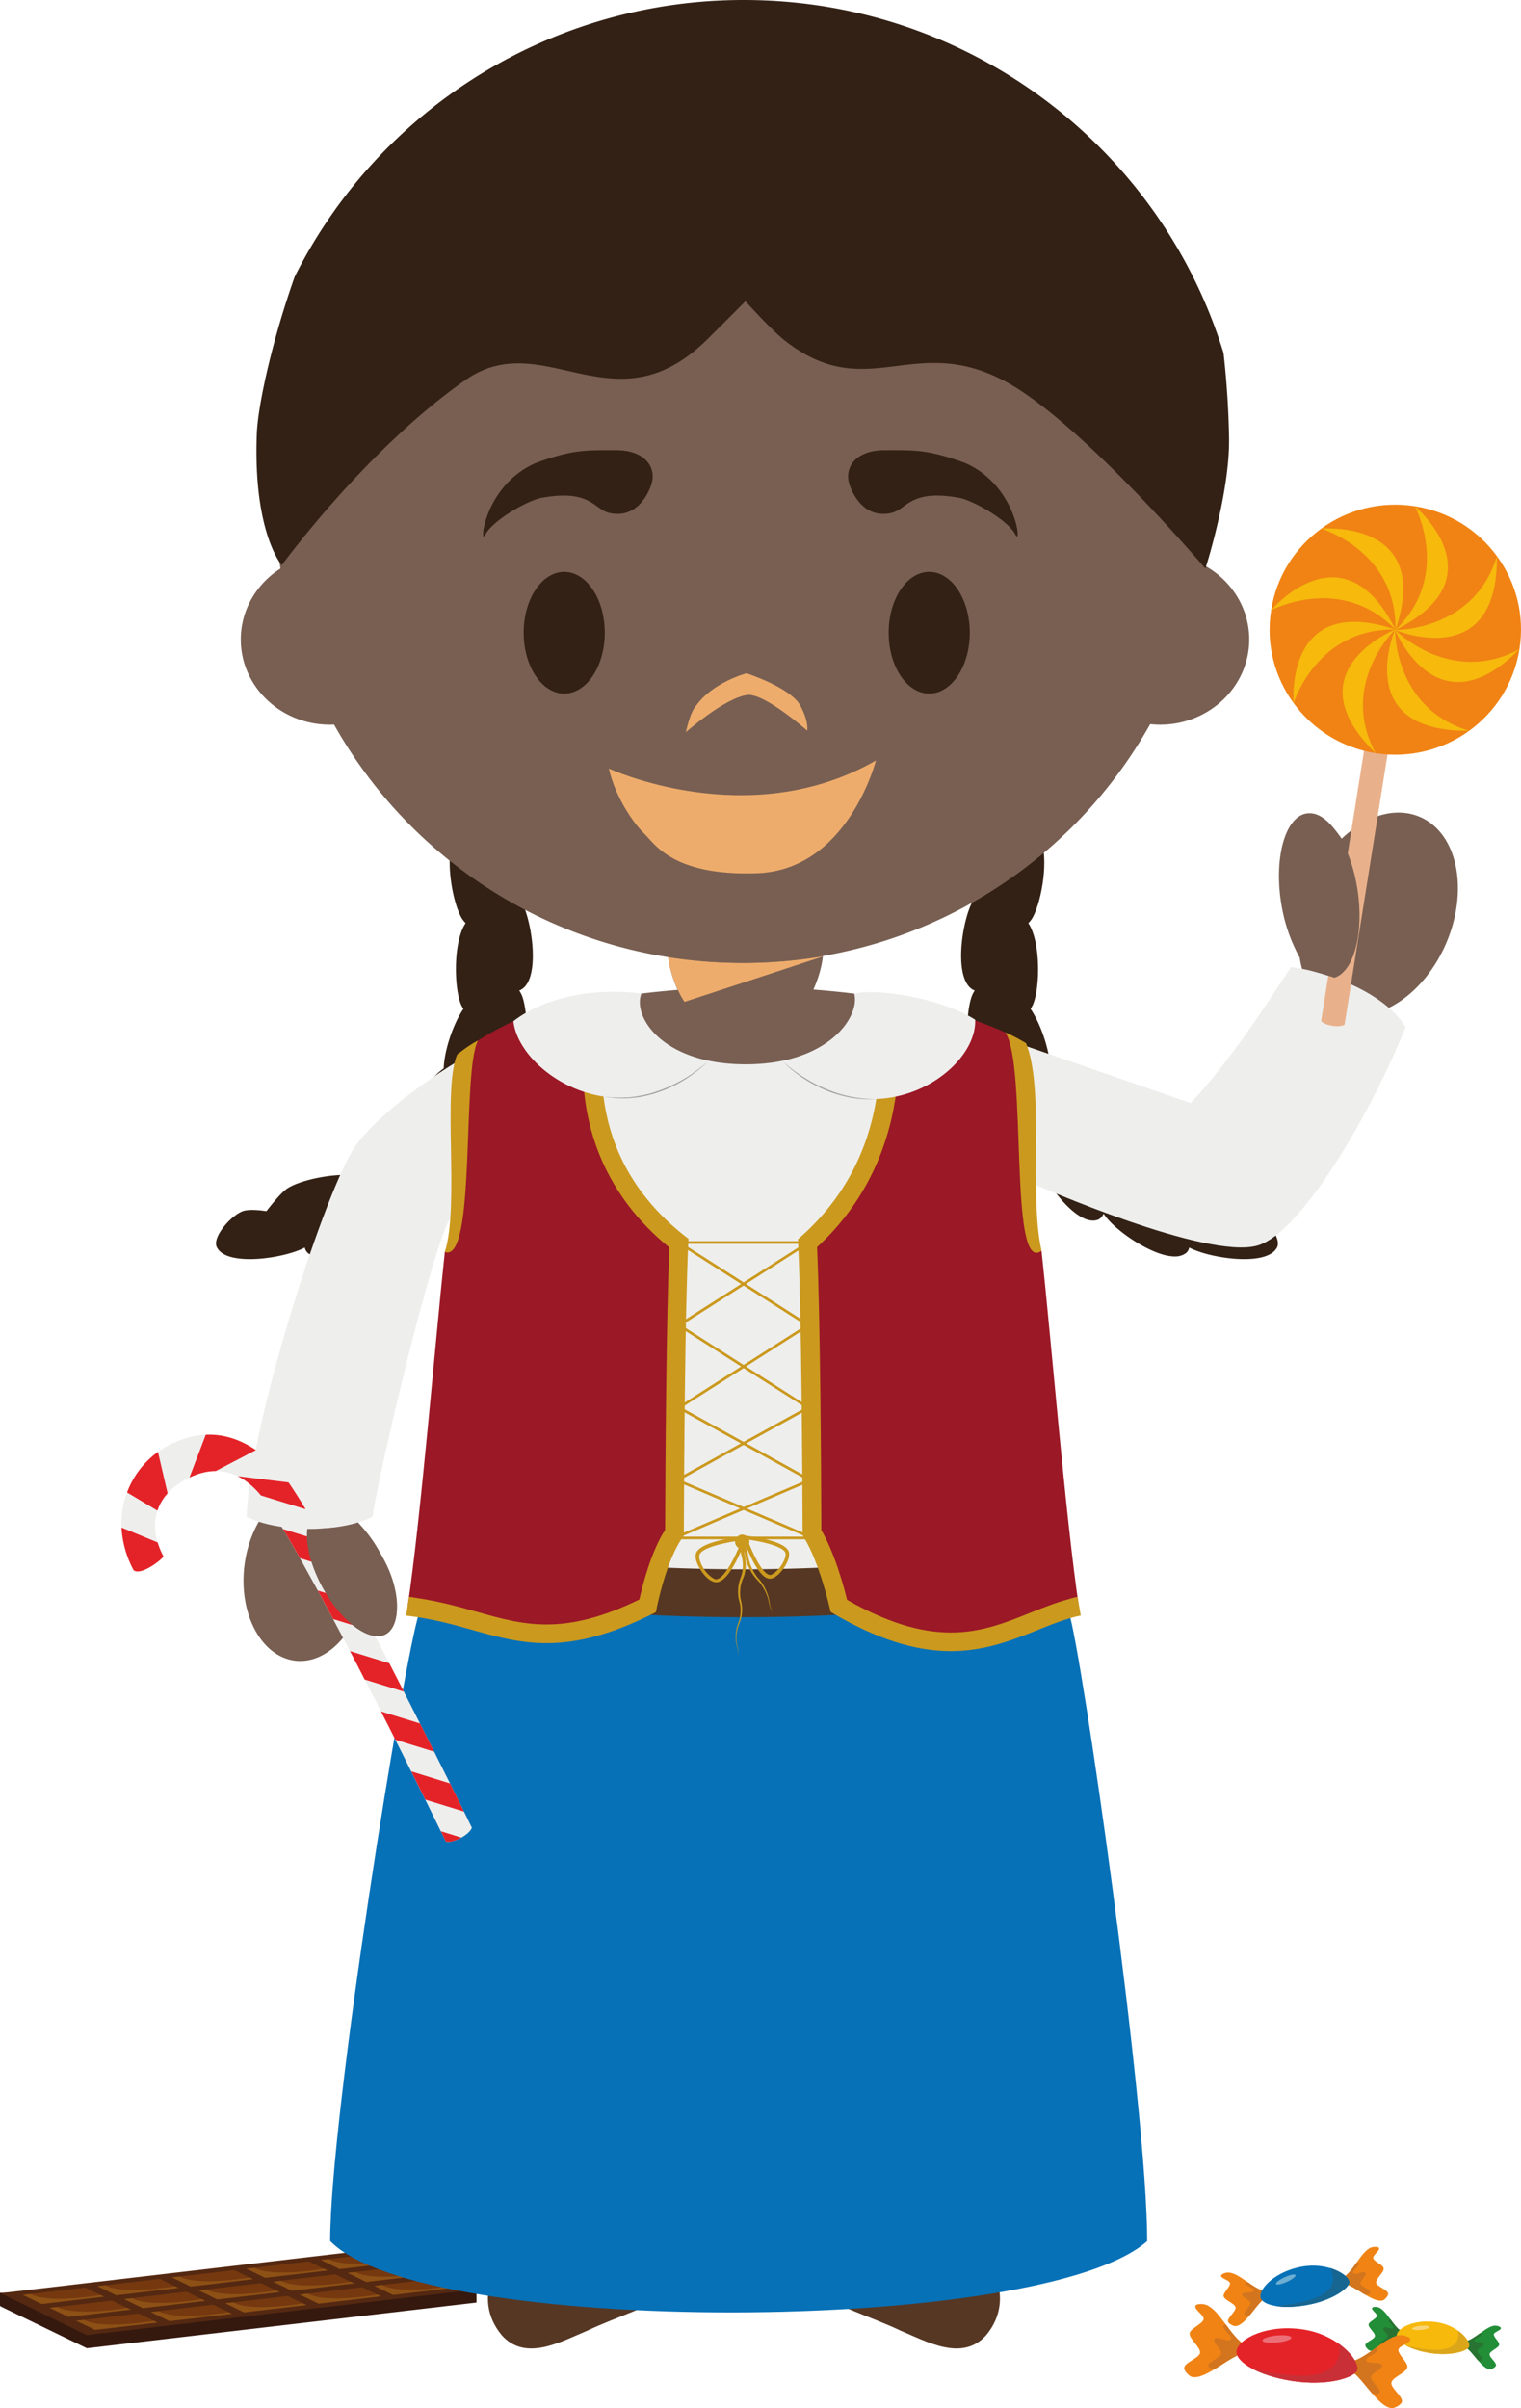 <svg xmlns="http://www.w3.org/2000/svg" width="75.009" height="118.733"><g fill-rule="evenodd" stroke-miterlimit="10" data-paper-data="{&quot;isPaintingLayer&quot;:true}" style="mix-blend-mode:normal"><path fill="#35190f" d="M23.5 112.893v.633l-19.212 2.251h-.006l-4.26-2.064.015-.002-.037-.022v-.645l6.063-.04 13.165-1.542 2.971 1.44z"/><path fill="#542811" d="m4.281 115.13-4.26-2.066 19.209-2.251 4.26 2.068z"/><path fill="#75380f" d="m16.749 111.873-.924-.445 3.075-.363.924.448z"/><path fill="#8d5015" d="M16.211 111.381c.764.418 2.704.168 3.446.05l.166.083-3.074.36-.924-.448.386-.045"/><path fill="#75380f" d="m18.065 112.51-.922-.448 3.075-.357.921.442z"/><path fill="#8d5015" d="M17.527 112.02c.764.418 2.704.165 3.445.05l.167.078-3.074.362-.922-.447.384-.043"/><path fill="#75380f" d="m19.381 113.149-.924-.447 3.075-.363.923.448z"/><path fill="#8d5015" d="M18.843 112.655c.764.42 2.704.17 3.445.05l.167.083-3.074.362-.924-.449.386-.046"/><path fill="#75380f" d="m13.076 112.306-.924-.452 3.075-.358.924.447z"/><path fill="#8d5015" d="M12.538 111.811c.764.419 2.704.17 3.446.05l.166.083-3.074.362-.924-.452.386-.043"/><path fill="#75380f" d="m14.392 112.942-.924-.45 3.075-.357.923.445z"/><path fill="#8d5015" d="M13.856 112.45c.762.419 2.702.166 3.446.051l.166.08-3.076.363-.924-.45.388-.044"/><path fill="#75380f" d="m15.708 113.579-.924-.447 3.074-.362.924.447z"/><path fill="#8d5015" d="M15.172 113.085c.762.421 2.701.17 3.445.05l.167.083-3.076.363-.924-.45.388-.046"/><path fill="#75380f" d="m9.403 112.736-.924-.452 3.075-.358.921.447z"/><path fill="#8d5015" d="M8.863 112.241c.764.421 2.705.17 3.445.05l.167.083-3.072.363-.924-.452.384-.044"/><path fill="#75380f" d="m10.719 113.371-.924-.448 3.074-.358.922.448z"/><path fill="#8d5015" d="M10.179 112.881c.764.416 2.705.165 3.445.048l.167.085-3.072.357-.924-.447.384-.043"/><path fill="#75380f" d="m12.035 114.01-.922-.448 3.072-.362.922.452z"/><path fill="#8d5015" d="M11.495 113.516c.763.42 2.705.17 3.445.05l.167.085-3.073.36-.921-.45.382-.045"/><path fill="#75380f" d="m5.728 113.166-.922-.45 3.072-.36.926.448z"/><path fill="#8d5015" d="M5.19 112.672c.765.42 2.705.166 3.445.05l.169.083-3.076.362-.922-.449.384-.046"/><path fill="#75380f" d="m7.044 113.801-.922-.447 3.072-.363.926.452z"/><path fill="#8d5015" d="M6.506 113.311c.763.416 2.705.166 3.445.048l.169.085-3.077.358-.921-.448.383-.043"/><path fill="#75380f" d="m8.359 114.44-.921-.447 3.072-.362.926.451z"/><path fill="#8d5015" d="M7.822 113.948c.765.419 2.705.168 3.444.05l.17.085-3.077.358-.921-.447.384-.046"/><path fill="#75380f" d="m2.055 113.596-.924-.45 3.076-.36.922.448z"/><path fill="#8d5015" d="M1.515 113.105c.766.418 2.705.165 3.447.05l.167.08-3.074.363-.924-.45.384-.044"/><path fill="#75380f" d="m3.371 114.231-.924-.445 3.074-.36.924.447z"/><path fill="#8d5015" d="M2.831 113.739c.765.421 2.703.168 3.447.05l.167.085-3.075.358-.923-.447.384-.046"/><path fill="#75380f" d="m4.686 114.871-.923-.446 3.076-.362.922.45z"/><path fill="#8d5015" d="M4.146 114.379c.766.418 2.706.167 3.448.05l.167.085-3.075.357-.924-.447.384-.046"/><path fill="#f08314" d="M62.381 112.966c.046.063.094.227.074.303-.443.208-.994 1.361-1.511 1.418-.11.013-.35-.111-.38-.218-.058-.185.401-.508.37-.705-.037-.198-.552-.352-.592-.552-.033-.174.351-.475.314-.652-.033-.14-.455-.22-.437-.36.011-.092.239-.155.334-.155.531-.009 1.228.807 1.828.921"/><path fill="#d2751e" d="M61.489 112.493c.301.209.606.416.891.473.046.063.094.225.074.301-.243.116-.522.517-.805.862-.114.046-.206.057-.268.004-.123-.109.314-.43.29-.595-.022-.142-.443-.273-.41-.417.039-.146.544-.037.575-.185.033-.136-.481-.256-.415-.38a.158.158 0 0 1 .068-.063"/><path fill="#f08314" d="M66.234 112.292c.526-.312.901-1.318 1.404-1.488.086-.028.325-.046.366.03.066.13-.305.35-.285.49.022.18.485.329.516.51.033.199-.402.517-.369.714.04.2.58.342.593.543.004.109-.174.31-.281.331-.507.118-1.42-.776-1.907-.822-.048-.066-.057-.231-.037-.308"/><path fill="#d2751e" d="M66.911 111.546a.11.11 0 0 1 .083.035c.105.094-.336.38-.259.498.08.126.518-.144.604-.022.083.12-.268.388-.244.535.037.161.555.314.478.458-.04.07-.133.091-.252.087-.388-.229-.783-.51-1.051-.539-.046-.063-.055-.229-.037-.305.25-.15.465-.452.678-.746"/><path fill="#0771b7" d="M62.162 113.268c-.077-.436.74-1.287 2.056-1.518 1.218-.214 2.256.364 2.324.75.048.266-.788.92-2.111 1.152-1.273.225-2.203-.009-2.27-.384"/><path fill="#176691" d="M66.542 112.501c.046.264-.788.92-2.111 1.15-.608.109-1.137.111-1.531.044 3.12-.269 3-1.314 2.69-1.872.544.163.911.451.952.678"/><path fill="#6daed2" d="M63.891 112.169c.029.065-.162.218-.428.334-.263.124-.502.168-.533.104-.028-.063.163-.213.428-.331.266-.125.505-.17.533-.107"/><path fill="#228e37" d="M69.127 114.948c.019.06.015.2-.022.25-.397.048-1.126.785-1.539.7-.087-.021-.237-.18-.234-.27.008-.162.447-.284.472-.447.026-.162-.334-.417-.31-.576.02-.149.397-.28.413-.424.01-.111-.29-.286-.24-.39.033-.068.226-.057.299-.033.408.133.731.947 1.161 1.189"/><path fill="#287332" d="M68.567 114.351c.176.237.354.482.56.595.02.063.015.201-.022.253-.217.024-.537.26-.847.452-.101.009-.177-.009-.207-.07-.067-.113.356-.247.38-.377.02-.118-.272-.332-.206-.432.068-.103.428.115.492.011.059-.101-.299-.325-.216-.404a.102.102 0 0 1 .066-.028"/><path fill="#228e37" d="M72.27 115.442c.49-.105 1.045-.78 1.475-.78.075 0 .263.046.272.12.02.114-.325.19-.347.302-.028.144.288.38.264.523-.03.162-.448.297-.474.46-.024.158.353.41.311.568-.024.085-.217.19-.305.183-.419-.043-.886-.97-1.25-1.132-.02-.061.022-.196.054-.244"/><path fill="#287332" d="M72.988 115.041c.023.01.043.026.058.046.054.102-.358.21-.334.32.03.118.439.022.47.14.032.116-.312.23-.325.347-.018.135.344.386.243.476-.048.048-.125.039-.217.004-.237-.281-.47-.598-.67-.687-.017-.061.025-.197.058-.245.23-.052.478-.227.717-.401"/><path fill="#f6b90c" d="M68.88 115.122c.055-.358.91-.796 1.984-.626.994.15 1.64.868 1.589 1.182-.035.218-.852.502-1.93.336-1.041-.163-1.689-.584-1.643-.892"/><path fill="#dca61b" d="M72.453 115.678c-.036.22-.852.502-1.929.336-.494-.079-.907-.213-1.19-.373 2.473.613 2.658-.22 2.568-.729.373.266.581.585.551.766"/><path fill="#f9d477" d="M70.5 114.734c.005.055-.18.12-.414.14-.237.026-.433-.002-.444-.057-.002-.057.185-.124.422-.146.237-.024.432.004.436.063"/><path fill="#f08314" d="M61.393 115.612c.028.102.022.331-.038.421-.665.074-1.878 1.309-2.567 1.161-.145-.031-.397-.295-.389-.445.012-.274.742-.476.782-.744.043-.269-.553-.696-.512-.965.033-.244.658-.46.688-.702.023-.193-.486-.483-.4-.653.055-.114.379-.094.498-.054.682.221 1.218 1.573 1.938 1.981"/><path fill="#d2751e" d="M60.458 114.617c.295.399.593.803.935.995.026.102.022.331-.037.421-.366.039-.893.432-1.416.751-.164.013-.289-.016-.344-.112-.108-.194.592-.412.634-.63.03-.199-.452-.554-.34-.72.112-.17.711.19.818.015.096-.164-.502-.542-.364-.672a.175.175 0 0 1 .114-.048"/><path fill="#f08314" d="M66.635 116.43c.814-.166 1.735-1.292 2.455-1.296.127 0 .439.08.459.205.028.188-.547.312-.584.5-.048.24.48.635.439.877-.044.268-.746.49-.786.76-.044.268.588.69.516.948-.037.144-.36.321-.51.308-.7-.07-1.478-1.617-2.084-1.89-.028-.1.035-.322.094-.412"/><path fill="#d2751e" d="M67.832 115.77c.04.017.073.043.093.08.09.166-.597.34-.553.528.048.199.73.04.78.236.053.192-.513.382-.541.578-.033.22.568.644.408.794-.081.077-.213.064-.364.005-.395-.46-.782-.997-1.115-1.148-.029-.102.035-.323.094-.412.386-.079.795-.371 1.198-.661"/><path fill="#e42328" d="M60.981 115.904c.09-.594 1.514-1.331 3.31-1.047 1.652.257 2.73 1.45 2.644 1.976-.055.36-1.416.84-3.215.557-1.736-.269-2.822-.973-2.739-1.486"/><path fill="#c92f36" d="M66.934 116.833c-.054.36-1.415.84-3.214.556-.83-.128-1.508-.355-1.986-.615 4.125 1.015 4.433-.371 4.283-1.221.621.442.966.974.918 1.28"/><path fill="#ec6f78" d="M63.681 115.254c.014.094-.3.2-.695.24-.39.04-.72-.006-.727-.1-.008-.094.299-.203.694-.242.395-.038.72.006.728.102"/><path fill="#563723" d="M36.026 109.814c.064.266-.022.594-.196.866-.577.882-1.575 1.587-2.422 2.18-1.317.895-2.978 1.357-4.435 2.047-1.312.547-3.046 1.544-4.222.237-1.558-1.854-.238-4.213 1.582-5.33zm1.322 0c-.062.266.022.594.202.866.57.882 1.569 1.587 2.42 2.18 1.317.895 2.978 1.357 4.433 2.047 1.314.547 3.044 1.544 4.222.237 1.556-1.854.235-4.213-1.584-5.33z"/><path fill="#332115" d="M47.52 43.731c.1.334.254.561.464.679-.417.715-.783 2.629-.463 3.715.106.352.27.583.494.69.018.009.035.013.052.022-.05.082-.091.157-.12.222-.31.749-.38 2.739.114 3.779.159.332.358.537.599.609.034.01.07.015.106.015.01 0 .017 0 .02-.002-.038.914.524 2.705 1.257 3.5.25.27.507.412.752.412h.007c.114 0 .235-.058.349-.168.393 1.111 1.769 2.976 2.754 2.976.07.001.138-.01.204-.031.128-.032.23-.141.318-.308.007.012.02.027.027.04.51.777 2.385 2.068 3.473 2.068a.905.905 0 0 0 .566-.17.468.468 0 0 0 .152-.27c.619.325 1.777.571 2.703.571.608 0 1.387-.098 1.633-.582.073-.144.046-.349-.07-.596-.264-.534-.91-1.134-1.304-1.213a1.971 1.971 0 0 0-.388-.035c-.211 0-.443.029-.678.062-.34-.435-.78-.965-1.062-1.14-.567-.355-1.833-.645-2.827-.65a1.41 1.41 0 0 0-.127-.25c-.406-.614-1.647-1.543-2.697-1.91a.932.932 0 0 0-.02-.15c-.16-.784-1.097-2.276-2.012-2.939-.024-.818-.426-2.119-.972-2.937.048-.073.09-.15.125-.23.309-.745.382-2.735-.115-3.78a1.662 1.662 0 0 0-.12-.214c.077-.083.143-.161.183-.229.42-.692.807-2.651.48-3.753-.1-.334-.255-.56-.463-.67.415-.72.783-2.633.463-3.722-.103-.349-.272-.582-.496-.691a.4.4 0 0 0-.182-.038c-.555 0-1.52.93-1.613 1.438-.06.328-.022.676.048 1.056-.434.345-.961.792-1.133 1.076-.423.689-.805 2.646-.48 3.748m-21.366 0c-.098.334-.254.561-.458.679.412.715.778 2.629.458 3.715-.105.352-.27.583-.496.69-.015.009-.035.013-.052.022.046.071.087.145.123.222.307.749.379 2.739-.115 3.779-.158.332-.36.537-.598.609a.426.426 0 0 1-.134.013c.046.914-.516 2.705-1.25 3.5-.251.27-.504.412-.751.412h-.01c-.114 0-.23-.058-.344-.168-.396 1.111-1.771 2.976-2.756 2.976a.66.66 0 0 1-.21-.031c-.12-.032-.225-.141-.313-.308a.236.236 0 0 0-.024.04c-.513.777-2.388 2.068-3.478 2.068-.233 0-.426-.06-.566-.17a.488.488 0 0 1-.15-.27c-.618.325-1.78.571-2.703.571-.608 0-1.39-.098-1.632-.582-.075-.144-.05-.349.07-.596.263-.534.908-1.134 1.303-1.213.12-.024.246-.035.386-.035.229.005.457.026.683.062.338-.435.777-.965 1.06-1.14.568-.355 1.834-.645 2.826-.65.04-.098.085-.187.125-.25.404-.614 1.655-1.543 2.699-1.91.004-.05.01-.1.02-.15.16-.784 1.095-2.276 2.013-2.939.024-.818.423-2.119.972-2.937a1.415 1.415 0 0 1-.125-.23c-.308-.745-.382-2.735.11-3.78.036-.074.078-.146.124-.214a1.806 1.806 0 0 1-.182-.229c-.423-.692-.805-2.651-.483-3.753.1-.334.257-.56.463-.67-.414-.72-.783-2.633-.463-3.722.108-.349.273-.582.499-.691a.39.39 0 0 1 .18-.038c.557 0 1.52.93 1.612 1.438.064.328.022.676-.046 1.056.433.345.957.792 1.133 1.076.423.689.805 2.646.48 3.748" data-paper-data="{&quot;origPos&quot;:null}"/><path fill="#785f52" d="M70.008 40.271c1.856.781 2.446 3.567 1.318 6.219-.726 1.701-1.983 2.93-3.28 3.39v.004s-3.461 9.768-6.476 10.853c-2.438.879-11.034-2.595-11.034-2.595s-.695-2.657-1.055-3.497c-.496-1.149-2.494-4.309-2.494-4.309l11.77 4.193 5.543-6.48a4.568 4.568 0 0 1-.204-.831c-.358-.644-.648-1.454-.825-2.354-.461-2.35.05-4.427 1.145-4.639.586-.111 1.218.332 1.749 1.128 1.176-1.126 2.631-1.592 3.843-1.082M18.071 55.944c1.8-2.288 8.3-5.672 8.3-5.672s-3.022 5.47-3.568 7.894c-.07.308-.202.927-.358 1.358-.197.538-.792 1.419-1.654 2.63-1.717 2.415-3.323 12.622-3.323 12.622.038.07.075.137.108.214a6.648 6.648 0 0 1 1.215 1.656c.933 1.743 1.032 3.51.22 3.933-.437.229-1.043.031-1.655-.471-.658 1.165-1.691 1.885-2.771 1.774-1.657-.175-2.792-2.232-2.542-4.595.108-.995.444-1.885.916-2.57l-.005.063s1.416-14.136 5.118-18.836" data-paper-data="{&quot;origPos&quot;:null}"/><path fill="#0771b7" d="M20.667 79.536c-.011-5.558 1.417-18.747 1.637-19.65-.917 1.121 1.499-8.267 1.52-8.28 1.074-.964 3.391-1.842 4.646-2.106 0 0 19.533.845 20.92 1.654v.005s1.977 7.398 1.238 7.064c.774 1.17 2.018 17.86 2.082 21.258.645 1.974 3.864 24.412 3.864 31.017-5.24 4.636-35.725 4.738-40.292-.007 0-6.316 3.652-28.772 4.385-30.956"/><path fill="#eeeeed" d="M20.74 76.812c.294-6.281 1.376-16.147 1.564-16.926-.917 1.121-3.735 13.224-3.928 14.893-1.571.822-4.733.776-6.212 0 .153-4.547 3.937-16.364 5.416-18.35 1.264-1.695 4.184-3.724 6.173-4.784.024-.013.05-.026.072-.04 1.073-.964 3.39-1.839 4.643-2.105 2.706-.654 6.358-.796 6.358-.796l1.76.026h.149l1.773-.026s3.373.129 6.02.711c1.288.218 3.475.93 4.862 1.739v.004l9.331 3.227c1.96-2.1 3.606-4.671 4.946-6.704 2.004.253 4.661 1.344 5.653 2.952-1.696 4.245-5.18 10.226-7.349 10.79-2.528.658-10.604-2.866-11.343-3.2.645.978 1.62 12.733 1.96 18.59-5.456 1.886-25.296 2.284-31.848 0"/><path fill="#563723" d="M52.703 78.317a91.659 91.659 0 0 1-32.037.017c.01-.797.036-1.593.074-2.389a89.29 89.29 0 0 0 31.844-.007c.059.984.099 1.805.119 2.378"/><path fill="#9b1826" d="M29.762 49.083c-2.026-.085-5.642 1.737-6.546 2.477-1.28 2.223.237 6.947-1.28 10.171-.469 4.364-1.183 13.126-1.834 17.468 4.357.495 6.17 2.797 11.837-.026 0 0 .456-2.365 1.325-3.607.018-5.286.081-11.358.218-14.271-6.373-5.012-3.72-12.212-3.72-12.212m13.785.001c.858-.037 2.001.269 3.103.69 1.498.576 2.94 1.023 3.458 1.451 1.282 2.225.026 7.099 1.262 10.507.474 4.364 1.183 13.126 1.834 17.468-3.138.652-5.657 3.583-11.834-.026 0 0-.505-2.267-1.328-3.607-.015-5.286-.081-11.358-.217-14.271 5.63-5.013 3.72-12.213 3.72-12.213"/><path fill="#cb991e" d="M21.935 61.731c.74-2.293-.13-7.972.61-9.741.534-.41.714-.52 1.03-.69-.819 1.523-.073 10.988-1.64 10.431m11.834-.794.189.144-.016.235c-.164 3.476-.208 11.123-.217 14.252l-.002.142-.079.118c-.805 1.152-1.249 3.412-1.253 3.434l-.042.222-.202.103c-1.959.973-3.609 1.427-5.194 1.427-1.343 0-2.48-.319-3.685-.659-.982-.279-2.016-.558-3.24-.698l.144-.928c.367.052.457.072.457.072 1.082.162 1.998.419 2.888.668 1.143.327 2.22.624 3.436.624 1.385 0 2.844-.388 4.578-1.231.138-.617.56-2.338 1.27-3.434.011-3.146.055-10.383.209-13.92-3.274-2.666-4.117-5.908-4.238-8.171-.07-1.266.053-2.535.362-3.765.042-.17.11-.331.2-.48.342-.057.915.004.915.004l-.055.146c-.004.015-.634 1.768-.5 4.078.18 3.068 1.552 5.631 4.075 7.616zm15.802-10.034c.429.166 1.03.532 1.03.532.93 2.304.125 7.432.764 10.233-1.64 1.239-.687-9.251-1.793-10.765m3.726 28.748c-.713.148-1.402.425-2.137.72-1.207.482-2.575 1.036-4.266 1.036h-.004c-1.765 0-3.65-.604-5.76-1.833l-.17-.105-.044-.194c-.005-.024-.5-2.212-1.269-3.471l-.067-.109v-.127c-.012-3.126-.055-10.776-.22-14.252l-.009-.22.165-.141c2.24-1.999 3.526-4.587 3.816-7.689.217-2.317-.23-4.05-.237-4.067l-.04-.153.94.046c.055.153.095.312.12.473.212 1.251.258 2.525.138 3.788-.21 2.252-1.07 5.477-3.96 8.137.158 3.538.2 10.81.21 13.95.681 1.169 1.129 2.864 1.269 3.438 1.889 1.08 3.568 1.613 5.122 1.613 1.511 0 2.734-.5 3.921-.976.632-.251 1.233-.495 1.87-.665 0 0 .243-.08.452-.12z"/><path fill="#cb991e" d="m36.67 67.296 3.063-1.955-3.063-1.955-3.064 1.955zm3.057 2.105-3.057-1.946-3.057 1.946 3.057 1.689 3.056-1.689zm-3.057 1.841-3.125 1.726 3.125 1.333 3.125-1.333zm0 3.206-3.07 1.315h6.14zm0-11.222 2.975-1.898h-5.951zm3.234 2.069-.028.046.028.045-3.114 1.988 3.114 1.988-.028.046.026.05-3.094 1.706 3.094 1.715-.05.085.044.102-3.06 1.31 3.06 1.311-.033.076h.007v.133h-6.4v-.133h.003l-.03-.077 3.06-1.31-3.059-1.31.042-.102-.049-.085 3.097-1.715-3.097-1.706.029-.05-.033-.046 3.114-1.988-3.114-1.988.028-.045-.028-.046 3.114-1.99-3.114-1.99.037-.052v-.068h6.399v.068l.035.052-3.114 1.99z"/><path fill="#cb991e" d="M38.479 77.253c.194-.261.299-.552.255-.687-.101-.31-1.077-.548-1.793-.648.023.062.024.13.002.192.275.694.714 1.53 1.032 1.538l.011.09v-.09c.09 0 .32-.159.493-.395m-3.164.611c.336-.004.799-.818 1.11-1.546a.353.353 0 0 1-.175-.3c0-.01.004-.019.004-.028-.755.12-1.654.354-1.757.666-.053.152.057.48.272.778.188.26.447.43.537.43v.09l.009-.09m3.586-1.355c.077.24-.103.613-.285.856-.082.111-.363.471-.643.471h-.007c-.45 0-.904-.947-1.146-1.542l-.018.01c.012.039.027.083.04.129.025.081.042.164.053.248.015.088.031.182.057.28.012.05.027.098.044.146.015.05.037.099.059.149l.029.076c.017.027.028.052.044.077.026.052.05.104.083.15.058.101.127.195.206.281.077.092.158.186.215.293.033.049.062.1.086.154.026.055.054.105.074.16.02.05.045.1.06.153.018.05.034.102.048.154.027.099.042.197.057.284.01.082.027.163.05.242.025.067.038.127.06.177.039.098.064.151.064.151s-.027-.053-.068-.149c-.027-.048-.047-.107-.073-.174a2.39 2.39 0 0 1-.064-.242 3.256 3.256 0 0 0-.065-.28 1.696 1.696 0 0 0-.055-.144 1.962 1.962 0 0 0-.066-.153c-.022-.052-.049-.096-.079-.15-.029-.046-.055-.098-.09-.144a1.758 1.758 0 0 0-.224-.273c-.038-.047-.081-.089-.118-.137l-.058-.072-.05-.077c-.042-.05-.068-.102-.094-.152-.016-.027-.029-.053-.044-.077-.015-.026-.024-.052-.04-.08-.024-.051-.05-.099-.07-.153a4.277 4.277 0 0 0-.057-.155 5.367 5.367 0 0 1-.068-.285c-.017-.084-.037-.154-.053-.22a.78.78 0 0 0 .024.16c.025.103.058.231.06.373.008.068 0 .138-.002.212v.03l-.003.016v.013l-.008.056c-.005.038-.009.07-.016.11-.015.08-.03.162-.057.242-.026.078-.066.153-.092.231a1.589 1.589 0 0 0-.097.48 1.52 1.52 0 0 0 .042.517c.045.174.062.355.048.535 0 .043-.011.089-.013.132-.008.044-.008.084-.022.13-.01.041-.017.085-.03.126-.014.042-.025.08-.042.12-.029.081-.062.155-.085.232-.027.071-.045.15-.06.22-.02.148-.033.295-.024.425.002.133.033.253.057.358.022.09.034.184.035.277.007.079 0 .138 0 .179l-.002.065v-.065c-.002-.041.004-.1-.004-.179a1.242 1.242 0 0 0-.049-.275c-.024-.102-.061-.222-.066-.36a2.215 2.215 0 0 1 .014-.43c.015-.076.026-.157.051-.234.023-.075.054-.154.08-.23.016-.038.024-.078.04-.118.009-.039.012-.083.022-.122.011-.04.011-.083.015-.127.002-.041.009-.085.009-.126a1.576 1.576 0 0 0-.062-.518 1.763 1.763 0 0 1-.052-.264c-.002-.045-.007-.093-.009-.14l.002-.13c.007-.179.028-.356.088-.519.026-.083.059-.155.081-.229.024-.075.035-.146.048-.216.002-.037.005-.075.009-.112l.007-.056v-.051c0-.067.006-.133-.005-.2-.006-.123-.037-.233-.063-.343a1.325 1.325 0 0 1-.038-.172c-.285.639-.746 1.496-1.198 1.496h-.002c-.206 0-.463-.17-.693-.486-.196-.273-.398-.674-.308-.934.156-.476 1.376-.706 2.013-.796a.355.355 0 0 1 .267-.129c.063.001.126.02.18.052.334.04 1.945.26 2.116.792"/><path fill="#eeeeed" d="M38.578 52.301c-.485-.773 1.172-2.36 2.324-3.38.255.026.707.068 1.227.068 1.163-.284 4.382.257 5.964 1.29v.07c.02 2.604-5.12 6.036-9.515 1.952m-13.259-1.952c1.675-1.305 4.347-1.645 6.31-1.36.342.036.688-.012 1.009-.047 1.154 1.021 2.782 2.594 2.306 3.36-4.273 3.966-9.357.613-9.625-1.953"/><path fill="#a5a4a3" d="M29.762 54.061s.09.013.243.026c.077.013.171.018.277.02.055.004.112.004.173.004.062 0 .125.007.191.004.066-.004.136-.006.204-.008.233-.007.465-.034.694-.081.164-.028.33-.063.5-.107.081-.024.167-.05.248-.076.083-.029.167-.055.252-.088.081-.028.163-.056.248-.096l.12-.045.117-.055c.3-.136.59-.292.869-.465.301-.191.59-.402.863-.63.116-.098.182-.164.182-.164s-.062.068-.176.175c-.156.145-.32.282-.49.41-.214.16-.473.336-.76.497-.187.108-.38.203-.58.286l-.123.057c-.083.03-.167.063-.25.094-.081.028-.167.054-.25.085-.086.024-.171.05-.257.072-.169.046-.336.08-.505.111-.157.023-.315.04-.474.052-.079.005-.153.007-.226.014h-.206a2.673 2.673 0 0 1-.19-.01c-.062-.001-.122-.001-.176-.01a7.039 7.039 0 0 0-.275-.028c-.156-.031-.243-.044-.243-.044m8.816-1.76s.055.057.16.148c.245.213.505.408.777.585.114.076.237.148.364.227.13.078.266.153.408.22.14.072.286.14.435.2.072.031.145.062.222.09.074.029.149.055.223.083.282.097.57.173.863.227l.2.035.186.026c.057.011.116.013.171.018.055.004.108.01.156.015.099.002.182.009.252.009.14.004.224.004.224.004l-.224.009c-.07.004-.153 0-.254 0-.11-.003-.22-.01-.33-.018-.06-.008-.122-.013-.186-.02l-.202-.03a5.014 5.014 0 0 1-.428-.09c-.15-.036-.3-.078-.447-.126-.077-.026-.15-.052-.23-.078-.075-.035-.148-.06-.222-.092a7.255 7.255 0 0 1-.845-.432 5.967 5.967 0 0 1-.68-.471 4.573 4.573 0 0 1-.593-.54"/><path fill="#785f52" d="M36.778 52.476c-4.077 0-5.59-2.322-5.15-3.487a46.1 46.1 0 0 1 3.401-.286l1.762.026h.147l1.773-.026s1.578.061 3.417.286c.303 1.13-1.27 3.487-5.35 3.487" data-paper-data="{&quot;origPos&quot;:null}"/><path fill="#785f52" d="M34.881 50.266c-1.075 0-1.946-2.295-1.946-3.347h7.658c0 1.052-.875 3.347-1.95 3.347h-3.762" data-paper-data="{&quot;origPos&quot;:null}"/><path fill="#eeac6c" d="M33.756 49.397c-.432-.655-.733-1.562-.801-2.219a23.34 23.34 0 0 0 7.619-.028l-.008.015-6.81 2.231"/><path fill="#785f52" d="M13.831 28.032a22.314 22.314 0 0 1-.262-3.442c0-12.644 10.308-22.892 23.022-22.892 12.715 0 23.022 10.248 23.022 22.892 0 1.112-.079 2.208-.232 3.281 1.327.722 2.225 2.088 2.225 3.657 0 2.319-1.966 4.202-4.396 4.202-.166 0-.329-.011-.489-.026a23.039 23.039 0 0 1-20.13 11.773 23.043 23.043 0 0 1-20.118-11.754 3.019 3.019 0 0 1-.202.007c-2.43 0-4.396-1.883-4.396-4.202 0-1.458.777-2.743 1.956-3.496" data-paper-data="{&quot;origPos&quot;:null}"/><path fill="#332115" d="M32.136 23.846s-.503 1.803-2.082 1.446c-.772-.174-.908-1.201-3.386-.74-.779.18-2.417 1.156-2.732 1.808-.316.652-.088-2.392 2.457-3.522 1.835-.675 2.457-.642 3.977-.642s1.987.907 1.766 1.65m9.741 0s.503 1.803 2.082 1.446c.772-.174.908-1.201 3.386-.74.779.18 2.417 1.156 2.732 1.808.316.652.087-2.392-2.457-3.522-1.835-.675-2.457-.642-3.977-.642s-1.987.907-1.766 1.65M29.825 31.196c0 1.657-.895 3-2 3s-2-1.343-2-3 .895-3 2-3 2 1.343 2 3m18 0c0 1.657-.895 3-2 3s-2-1.343-2-3 .895-3 2-3 2 1.343 2 3" data-paper-data="{&quot;origPos&quot;:null}"/><path fill="#eeac6c" d="M36.845 34.265c-1.125.153-3.02 1.834-3.02 1.834s.207-1.009.503-1.299c.8-1.156 2.487-1.604 2.487-1.604s2.173.703 2.65 1.588c.443.824.34 1.238.34 1.238s-2.121-1.871-2.96-1.756zM30.025 37.892s6.897 3.208 13.172-.397c0 0-1.39 5.47-5.95 5.561-4.115.122-4.984-1.492-5.477-1.956-.492-.463-1.42-1.772-1.745-3.208"/><path fill="#332115" d="M60.612 21.602c.04 2.692-1.167 6.43-1.167 6.43s-6.112-7.198-9.844-9.214c-4.556-2.465-6.829 1.165-10.902-2.031-.678-.533-1.935-1.936-1.935-1.936s-1.533 1.539-1.94 1.935c-4.578 4.458-8.013-.745-11.87 1.95-4.907 3.425-9.059 9.13-9.059 9.13s-1.424-1.619-1.229-6.515c.064-1.407.746-4.536 1.868-7.713A24.743 24.743 0 0 1 36.68 0c11.145 0 20.568 7.326 23.658 17.4.159 1.395.25 2.798.274 4.202" data-paper-data="{&quot;origPos&quot;:null}"/><path fill="#eeeeed" d="M21.983 90.79s-6.18-12.72-8.783-16.606c-.73-1.095-2.027-2.293-4.007-1.261-1.365.715-2.05 2.083-1.128 3.824-.265.306-1.167.932-1.476.67-1.354-2.566-.255-5.123 1.729-6.157 2.98-1.56 5.179.716 6.078 2.077 2.594 3.912 8.875 16.776 8.875 16.776-.114.345-.942.788-1.288.677"/><path fill="#e42328" d="M22.192 87.93c.277.554.51 1.028.69 1.389l-1.91-.59c-.206-.419-.438-.884-.691-1.392l1.912.593m-1.483-2.957c.248.484.482.951.704 1.394l-1.918-.593c-.226-.452-.461-.917-.706-1.392l1.92.591m1.03 5.314 1.016.316c-.274.148-.59.244-.774.186 0 0-.086-.182-.242-.503zm-2.541-8.28c.241.469.482.938.716 1.398l-1.93-.597c-.236-.462-.478-.934-.726-1.402l1.94.6m-2.767-2.176c-.257-.483-.509-.954-.761-1.41l1.966.606c.248.463.496.932.744 1.403l-1.949-.6m-.428-3.809c.25.449.513.925.781 1.42l-1.993-.615a50.472 50.472 0 0 0-.836-1.436l2.048.631m-3.138-2.289c-.309-.377-.689-.724-1.145-.951l2.504.308c.06.081.116.164.171.248.204.306.434.67.676 1.076l-2.206-.681m-2.719-2.991c.95-.046 1.781.285 2.473.755l-1.982 1.034c-.395 0-.825.098-1.297.321l.806-2.11m-1.882 2.889a2.414 2.414 0 0 0-.502.851l-1.497-.897a4.316 4.316 0 0 1 1.525-1.998l.474 2.044m-.491 2.42c.075.241.173.475.292.698-.265.306-1.167.932-1.477.67a5.005 5.005 0 0 1-.596-2.103l1.782.735"/><path fill="#785f52" d="M15.155 75.381s1.562.038 2.495-.312c.334.366.735.89 1.174 1.632.977 1.658.974 3.447.193 3.874-.783.425-2.17-.593-3.096-2.275-.597-1.078-.858-2.165-.766-2.919" data-paper-data="{&quot;origPos&quot;:null}"/><path fill="#e9b18b" d="M66.309 50.516c-.237.17-.988.054-1.157-.18l2.381-14.99 1.159.183-2.383 14.986z"/><path fill="#f08314" d="M74.932 32.006c-.535 3.362-3.706 5.658-7.09 5.13-3.382-.537-5.693-3.692-5.155-7.054.533-3.362 3.706-5.655 7.088-5.123 3.382.53 5.693 3.685 5.157 7.047"/><path fill="#f6b90c" d="M68.807 31.066c5.214-2.578.968-6.102.968-6.102s1.843 3.417-.968 6.102m-.966 6.069c-4.165-4.048.968-6.103.968-6.103s-2.811 2.686-.968 6.103"/><path fill="#f6b90c" d="M68.825 31.049c-2.702-2.794-6.138-.962-6.138-.962s3.55-4.224 6.137.962m6.104.959c-3.434 1.835-6.136-.962-6.136-.962s2.065 5.103 6.136.962"/><path fill="#f6b90c" d="M68.818 31.06c.08-3.875-3.654-4.996-3.654-4.996s5.515-.491 3.654 4.996m3.635 4.971c-3.733-1.121-3.654-4.996-3.654-4.996s-2.168 5.061 3.654 4.996"/><path fill="#f6b90c" d="M68.822 31.039c-5.519-1.848-5.025 3.632-5.025 3.632s1.128-3.711 5.025-3.632m4.998-3.614c.066 5.789-5.023 3.633-5.023 3.633s3.895.076 5.023-3.632"/><path fill="#785f52" d="M63.169 44.451c-.336-2.245.235-4.193 1.277-4.346 1.047-.155 2.164 1.541 2.504 3.784.319 2.145-.186 4.012-1.141 4.315 0 0-.66-.214-1.128-.336-.687-.604-1.282-1.883-1.512-3.417" data-paper-data="{&quot;origPos&quot;:null}"/></g></svg>